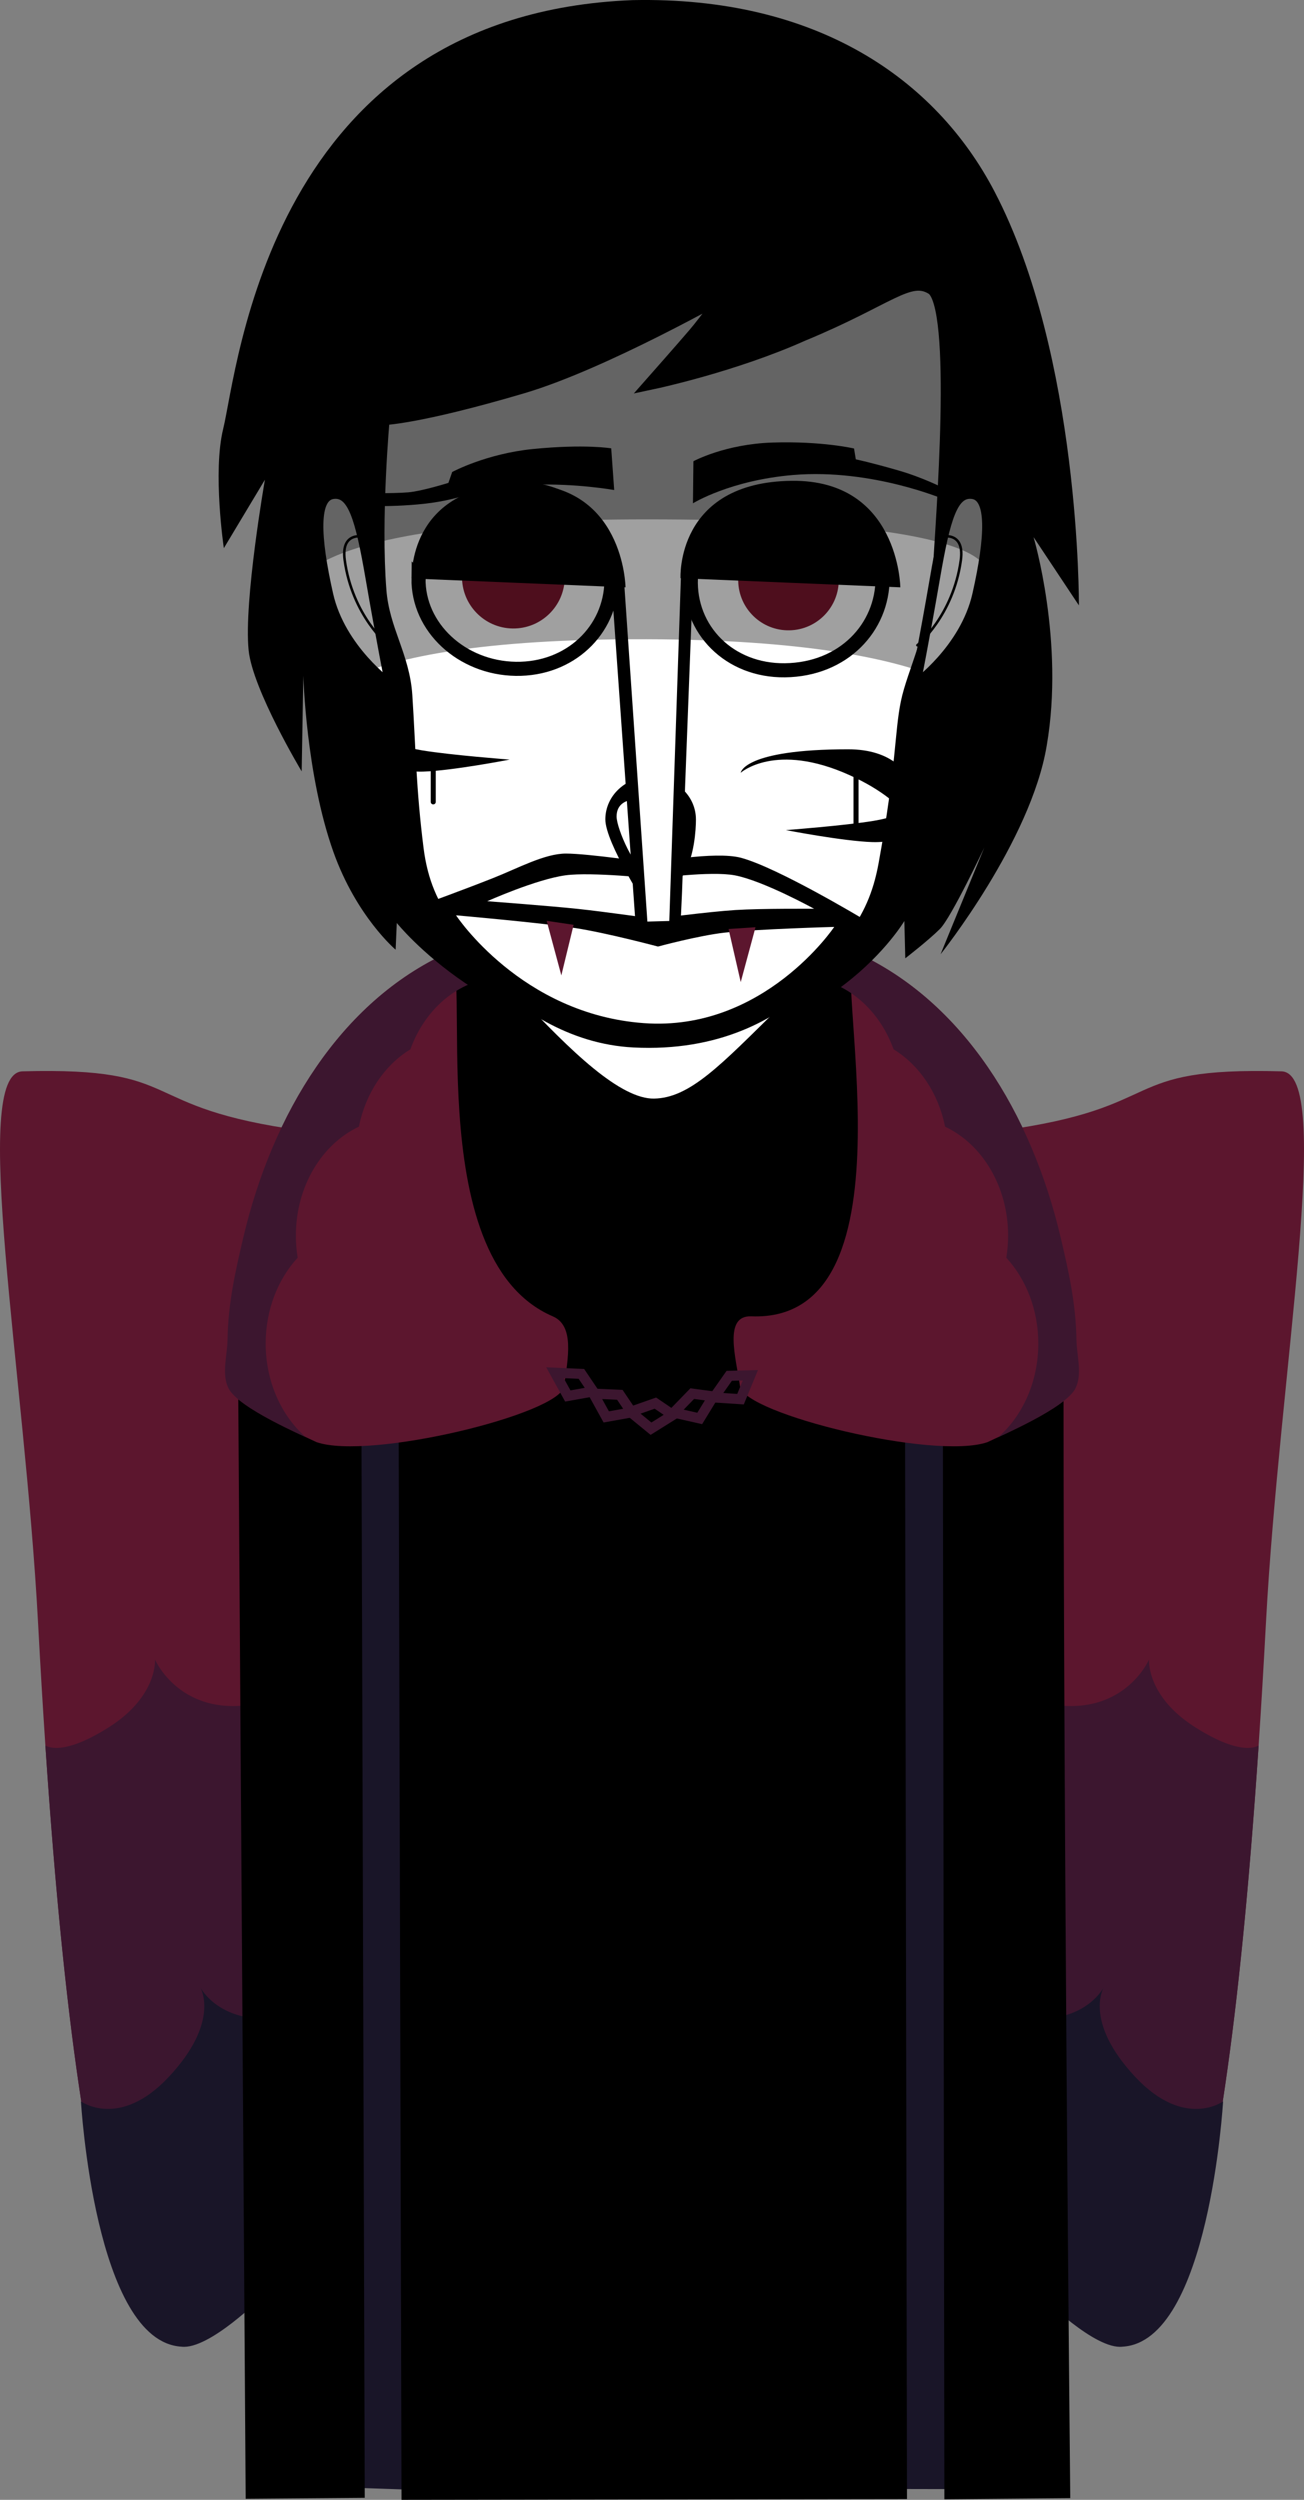 <svg version="1.1" xmlns="http://www.w3.org/2000/svg" xmlns:xlink="http://www.w3.org/1999/xlink" width="129.541" height="248.183" viewBox="0,0,129.541,248.183"><rect x="0" y="0" width="129.541" height="248.183" fill="#808080" stroke="none"/><g transform="translate(-255.229,-55.802)"><g data-paper-data="{&quot;isPaintingLayer&quot;:true}" fill-rule="nonzero" stroke-linejoin="miter" stroke-miterlimit="10" stroke-dasharray="" stroke-dashoffset="0" style="mix-blend-mode: normal"><g><g data-paper-data="{&quot;index&quot;:null}" stroke="none" stroke-width="0" stroke-linecap="butt"><path d="M335.535,282.498c-8.406,-2.365 -2.445,-25.045 -0.742,-62.991c0.786,-17.508 4.742,-51.342 4.742,-51.342c0,0 3.349,1.485 15.091,-0.104c17.029,-2.305 11.324,-6.349 27.909,-5.896c5.25,0.144 -0.218,29.837 -1.543,54.725c-3.727,70.006 -10.944,71.273 -14.457,71.691c-2.728,0.325 -7.806,-4.964 -7.806,-4.964c0,0 -3.776,2.948 -9.226,2.672c-2.357,-0.119 -5.482,-4.869 -5.482,-4.869c0,0 -4.203,2.282 -8.486,1.078z" fill="#5c162e"/><path d="M335.392,282.641c-11.278,-2.508 -0.578,-64.053 -0.464,-65.817c14.414,3.524 18.017,-1.911 18.017,-1.911c0,0 -3.083,7.23 4.623,9.604c8.924,2.749 11.806,-3.955 11.806,-3.955c0,0 -0.283,3.632 4.568,6.711c4.773,3.029 6.25,1.83 6.322,1.825c-3.876,57.95 -10.432,59.09 -13.728,59.482c-2.728,0.325 -7.806,-4.964 -7.806,-4.964c0,0 -3.776,2.948 -9.226,2.672c-2.357,-0.119 -5.482,-4.869 -5.482,-4.869c0,0 -4.347,2.426 -8.629,1.221z" fill="#3c162f"/><path d="M335.392,282.841c-6.366,-1.416 -5.73,-21.641 -3.947,-39.307c0.678,-0.283 0.227,4.299 8.028,2.443c3.928,-0.935 5.65,-6.231 5.65,-6.231c0,0 -0.665,12.778 9.275,15.785c8.031,2.429 10.486,-2.438 10.486,-2.438c0,0 -2.072,3.374 3.14,8.925c4.88,5.197 8.708,2.412 8.708,2.412c0,0 -1.372,23.863 -9.994,24.351c-2.728,0.325 -8.006,-4.964 -8.006,-4.964c0,0 -3.776,2.948 -9.226,2.672c-2.357,-0.119 -5.482,-4.869 -5.482,-4.869c0,0 -4.347,2.426 -8.629,1.221z" fill="#191528"/></g><g data-paper-data="{&quot;index&quot;:null}" stroke="none" stroke-width="0" stroke-linecap="butt"><path d="M295.979,281.42c0,0 -3.125,4.75 -5.482,4.869c-5.45,0.276 -9.226,-2.672 -9.226,-2.672c0,0 -5.078,5.289 -7.806,4.964c-3.513,-0.418 -10.73,-1.686 -14.457,-71.691c-1.325,-24.889 -6.793,-54.582 -1.543,-54.725c16.585,-0.453 10.88,3.591 27.909,5.896c11.742,1.589 15.091,0.104 15.091,0.104c0,0 3.955,33.834 4.742,51.342c1.704,37.946 7.665,60.626 -0.742,62.991c-4.282,1.205 -8.486,-1.078 -8.486,-1.078z" fill="#5c162e"/><path d="M295.979,281.42c0,0 -3.125,4.75 -5.482,4.869c-5.45,0.276 -9.226,-2.672 -9.226,-2.672c0,0 -5.078,5.289 -7.806,4.964c-3.295,-0.393 -9.852,-1.532 -13.728,-59.482c0.071,0.005 1.549,1.204 6.322,-1.825c4.851,-3.079 4.568,-6.711 4.568,-6.711c0,0 2.882,6.704 11.806,3.955c7.706,-2.374 4.623,-9.604 4.623,-9.604c0,0 3.602,5.435 18.017,1.911c0.114,1.764 10.814,63.309 -0.464,65.817c-4.282,1.205 -8.629,-1.221 -8.629,-1.221z" fill="#3c162f"/><path d="M295.979,281.62c0,0 -3.125,4.75 -5.482,4.869c-5.45,0.276 -9.226,-2.672 -9.226,-2.672c0,0 -5.278,5.289 -8.006,4.964c-8.623,-0.489 -9.994,-24.351 -9.994,-24.351c0,0 3.828,2.785 8.708,-2.412c5.212,-5.55 3.14,-8.925 3.14,-8.925c0,0 2.455,4.867 10.486,2.438c9.94,-3.006 9.275,-15.785 9.275,-15.785c0,0 1.722,5.296 5.65,6.231c7.8,1.856 7.349,-2.726 8.028,-2.443c1.782,17.667 2.419,37.892 -3.947,39.307c-4.282,1.205 -8.629,-1.221 -8.629,-1.221z" fill="#191528"/></g><g stroke-linecap="butt"><path d="M280.628,302.876c0,0 -0.635,-94.384 -0.793,-118.012c-0.055,-8.153 8.187,-36.761 40.202,-36.921c31.602,-0.158 39.857,29.487 39.849,36.897c-0.077,46.243 0.654,117.986 0.654,117.986l-10.497,0.096l-5.715,-0.012l-48.214,0.072l-5.654,-0.192z" fill="#191528" stroke="#000000" stroke-width="0"/><path d="M319.727,259.605c-0.819,0 -1.483,-0.664 -1.483,-1.483c0,-0.819 0.664,-1.483 1.483,-1.483c0.819,0 1.483,0.664 1.483,1.483c0,0.819 -0.664,1.483 -1.483,1.483z" data-paper-data="{&quot;index&quot;:null}" fill="#000000" stroke="none" stroke-width="1.5"/></g><g fill="#000000" stroke-linecap="butt"><path d="M280.628,302.876c0,0 -0.635,-94.384 -0.793,-118.012c-0.055,-8.153 8.187,-36.761 40.202,-36.921c31.602,-0.158 39.857,29.487 39.849,36.897c-0.077,46.243 0.654,117.986 0.654,117.986l-10.497,0.096l-0.159,-114.843c0,0 0.075,-3.099 -2.816,-3.154c-3.434,-0.065 -2.945,3.116 -2.945,3.116l0.205,114.87l-48.214,0.072l-0.305,-115.233c0,0 0.279,-2.919 -2.886,-2.934c-3.111,-0.015 -2.816,2.909 -2.816,2.909l0.353,115.067z" stroke="#000000" stroke-width="2"/><path d="M319.727,259.605c-0.819,0 -1.483,-0.664 -1.483,-1.483c0,-0.819 0.664,-1.483 1.483,-1.483c0.819,0 1.483,0.664 1.483,1.483c0,0.819 -0.664,1.483 -1.483,1.483z" data-paper-data="{&quot;index&quot;:null}" stroke="none" stroke-width="1.5"/></g><path d="M310.141,186.488c2.156,0.928 1.531,4.078 1.115,6.959c-0.394,2.729 -19.338,7.357 -24.588,5.529c-1.23,-0.604 -7.782,-3.379 -8.747,-5.361c-0.691,-1.418 -0.113,-3.219 -0.087,-4.829c0.057,-3.558 0.757,-6.68 1.555,-10.08c2.897,-12.339 9.681,-23.468 20.324,-28.321c2.747,0.102 -3.134,30.268 10.429,36.103z" fill="#5c162e" stroke="none" stroke-width="0.5" stroke-linecap="butt"/><path d="M340.288,150.385c10.643,4.854 17.427,15.982 20.324,28.321c0.798,3.4 1.498,6.522 1.555,10.08c0.026,1.61 0.604,3.412 -0.087,4.829c-0.966,1.981 -7.517,4.757 -8.747,5.361c-5.25,1.827 -24.194,-2.8 -24.588,-5.529c-0.416,-2.881 -1.657,-7.065 1.115,-6.959c17.052,0.654 7.683,-36.001 10.429,-36.103z" data-paper-data="{&quot;index&quot;:null}" fill="#5c162e" stroke="none" stroke-width="0.5" stroke-linecap="butt"/><path d="M277.92,193.616c-0.691,-1.418 -0.113,-3.219 -0.087,-4.829c0.057,-3.558 0.757,-6.68 1.555,-10.08c2.897,-12.339 9.681,-23.468 20.324,-28.321c2.746,0.102 5.696,0.439 7.16,2.246c0.103,0.127 0.217,0.274 0.342,0.437c-0.644,-0.152 -1.311,-0.232 -1.993,-0.232c-4.151,0 -7.712,2.947 -9.224,7.143c-2.546,1.549 -4.448,4.338 -5.115,7.679c-3.67,1.725 -6.26,5.914 -6.26,10.808c0,0.752 0.061,1.487 0.178,2.2c-1.955,2.126 -3.178,5.156 -3.178,8.518c0,3.789 1.553,7.156 3.957,9.283c-2.281,-1.053 -6.862,-3.222 -7.657,-4.854z" fill="#3c162f" stroke="none" stroke-width="0.5" stroke-linecap="butt"/><path d="M354.418,198.469c2.405,-2.128 3.957,-5.494 3.957,-9.283c0,-3.362 -1.223,-6.392 -3.178,-8.518c0.117,-0.712 0.178,-1.448 0.178,-2.2c0,-4.894 -2.59,-9.083 -6.26,-10.808c-0.668,-3.341 -2.57,-6.13 -5.115,-7.679c-1.512,-4.196 -5.073,-7.143 -9.224,-7.143c-0.683,0 -1.349,0.08 -1.993,0.232c0.124,-0.163 0.239,-0.31 0.342,-0.437c1.464,-1.807 4.414,-2.144 7.16,-2.246c10.643,4.854 17.427,15.982 20.324,28.321c0.798,3.4 1.498,6.522 1.555,10.08c0.026,1.61 0.604,3.412 -0.087,4.829c-0.795,1.631 -5.377,3.801 -7.657,4.854z" data-paper-data="{&quot;index&quot;:null}" fill="#3c162f" stroke="none" stroke-width="0.5" stroke-linecap="butt"/><g fill="none" stroke="#3c162f" stroke-width="1" stroke-linecap="round"><path d="M314.16,193.944l-2.524,0.452l-1.275,-2.31l2.624,0.116z"/><path d="M317.979,196.021l-2.524,0.452l-1.275,-2.31l2.624,0.116z"/><path d="M322.075,196.284l-2.175,1.359l-2.043,-1.67l2.479,-0.869z"/><path d="M326.079,194.44l-1.339,2.187l-2.574,-0.581l1.83,-1.885z"/><path d="M329.772,192.341l-0.978,2.371l-2.633,-0.169l1.51,-2.149z"/></g></g><path d="M340.843,104.465h-0.326c0.014,-0.136 0.025,-0.272 0.032,-0.408c0.096,0.139 0.195,0.275 0.294,0.408z" fill-opacity="0.372" fill="#000000" stroke="none" stroke-width="0" stroke-linecap="butt"/><path d="M334.154,99.993c-0.001,0.024 -0.002,0.048 -0.002,0.072c0,0.036 0.002,0.072 0.005,0.108c-0.034,-0.033 -0.068,-0.065 -0.102,-0.097z" fill-opacity="0.372" fill="#000000" stroke="none" stroke-width="0" stroke-linecap="butt"/><path d="M344.37,101.355l0.028,-0.035c0.002,0.021 0.005,0.042 0.007,0.063c-0.012,-0.009 -0.023,-0.019 -0.035,-0.028z" fill-opacity="0.372" fill="#000000" stroke="none" stroke-width="0" stroke-linecap="butt"/><g stroke-width="1.5" stroke-linecap="butt"><path d="M318.095,55.814c18.206,-0.373 30.059,7.765 35.935,19.013c8.53,16.329 8.378,41.077 8.378,41.077l-4.506,-6.78c0,0 3.091,10.348 1.311,20.695c-1.562,9.481 -10.548,20.725 -10.548,20.725l4.345,-10.597c0,0 -3.273,6.948 -4.41,8.083c-1.137,1.135 -3.439,2.913 -3.439,2.913l-0.092,-3.704c0,0 -7.346,12.447 -24.636,12.3c-16.306,-0.255 -25.786,-12.104 -25.786,-12.104l-0.116,2.655c0,0 -3.895,-3.293 -6.181,-9.708c-2.725,-7.646 -2.989,-17.493 -2.989,-17.493l-0.164,9.495c0,0 -4.874,-8.121 -5.269,-12.022c-0.494,-4.88 1.618,-16.933 1.618,-16.933l-4.08,6.795c0,0 -1.124,-7.544 -0.065,-11.847c1.448,-5.881 4.561,-41.163 40.696,-42.563z" data-paper-data="{&quot;index&quot;:null}" fill="#000000" stroke="none"/><path d="M292.866,114.419c-0.577,-7.293 0.335,-17.154 0.335,-17.154c0,0 3.411,-0.041 13.914,-3.144c8.07,-2.384 20.547,-9.487 20.547,-9.487c0,0 -2.16,3.005 -3.408,4.46c-1.327,1.547 -3.993,4.563 -3.993,4.563c0,0 7.838,-1.668 14.675,-4.729c8.568,-3.536 10.593,-6.053 12.95,-4.593c2.783,1.724 1.03,23.183 0.718,28.741c-0.422,5.669 -2.533,9.5 -3.15,12.521c-0.617,3.021 -0.41,6.137 -2.206,16.04c-1.121,6.18 -4.162,8.925 -10.019,14.661c-5.858,5.736 -9.054,9.253 -13.014,9.322c-3.811,0.066 -8.936,-5.1 -13.935,-10.382c-5.324,-5.625 -8.875,-8.477 -9.716,-15.14c-0.757,-6 -0.777,-9.909 -1.123,-15.248c-0.253,-3.903 -2.261,-6.445 -2.576,-10.428z" fill="#ffffff" stroke="#000000"/></g><path d="M337.814,101.291l0.005,0.042c-0.008,-0.008 -0.017,-0.016 -0.025,-0.024z" fill-opacity="0.372" fill="#000000" stroke="none" stroke-width="0" stroke-linecap="butt"/><g stroke="none" stroke-linecap="butt"><path d="M318.151,159.795c-12.871,-0.656 -20.553,-14.322 -20.553,-14.322c0,0 3.325,-1.197 6.594,-2.488c2.519,-0.995 5.141,-2.441 7.263,-2.441c2.205,0 8.485,0.922 8.485,0.922c0,0 6.297,-1.204 8.918,-0.498c3.617,0.975 11.986,5.993 11.986,5.993c0,0 -5.756,13.698 -22.692,12.834z" fill="#000000" stroke-width="NaN"/><path d="M312.395,147.942c3.144,0.486 8.199,1.834 8.199,1.834c0,0 4.064,-1.098 6.644,-1.385c3.144,-0.35 10.865,-0.566 10.865,-0.566c0,0 -6.988,10.42 -18.91,9.555c-12.202,-0.885 -18.66,-10.705 -18.66,-10.705c0,0 8.358,0.726 11.861,1.268z" fill="#ffffff" stroke-width="0"/><path d="M303.635,145.274c0,0 4.857,-2.176 7.781,-2.572c2.566,-0.348 8.828,0.321 8.828,0.321c0,0 5.562,-0.775 7.988,-0.316c2.805,0.531 7.87,3.318 7.87,3.318c0,0 -5.24,-0.039 -7.809,0.124c-2.709,0.171 -8.049,0.877 -8.049,0.877c0,0 -4.942,-0.708 -7.66,-0.995c-2.815,-0.297 -8.949,-0.756 -8.949,-0.756z" fill="#ffffff" stroke-width="0"/></g><g stroke="#000000"><path d="M293.994,123.809c0,0 -4.932,-3.517 -6.164,-8.975c-1.296,-5.743 -1.461,-9.733 0.48,-9.992c1.941,-0.259 2.703,2.377 3.733,8.356c1.029,5.979 1.951,10.611 1.951,10.611z" data-paper-data="{&quot;index&quot;:null}" fill="#ffffff" stroke-width="1" stroke-linecap="butt"/><path d="M293.791,119.862c0,0 -3.564,-2.923 -4.318,-8.451c-0.421,-3.083 2.157,-2.28 2.157,-2.28" fill="none" stroke-width="0.25" stroke-linecap="round"/><path d="M296.805,113.206c0.071,-4.892 4.838,-8.936 10.211,-8.858c5.373,0.078 9.027,4.248 8.956,9.14c-0.071,4.892 -4.124,8.794 -9.497,8.716c-5.373,-0.078 -9.742,-4.107 -9.671,-8.999z" fill="#ffffff" stroke-width="1.4" stroke-linecap="butt"/><path d="M323.861,113.207c0.204,-4.888 4.453,-8.858 9.77,-8.858c5.318,0 9.275,3.966 9.275,8.858c0,4.892 -3.886,9.071 -9.7,9.142c-5.53,0.067 -9.558,-4.037 -9.345,-9.142z" fill="#ffffff" stroke-width="1.4" stroke-linecap="butt"/></g><path d="M340.247,101.406c0,0 1.524,0.318 4.256,1.11c2.495,0.724 4.449,1.744 4.449,1.744l0.195,1.17c0,0 -7.25,-3.13 -15.116,-2.471c-6.29,0.527 -9.963,2.812 -9.963,2.812l0.046,-4.177c0,0 3.127,-1.704 7.864,-1.856c4.904,-0.157 8.091,0.591 8.091,0.591z" data-paper-data="{&quot;index&quot;:null}" fill="#000000" stroke="none" stroke-width="1.5" stroke-linecap="butt"/><path d="M300.149,102.662c0,0 3.37,-1.819 8.032,-2.282c5.167,-0.513 7.768,-0.066 7.768,-0.066l0.295,4.137c0,0 -3.836,-0.681 -8.018,-0.521c-5.593,0.213 -6.645,1.433 -10.898,1.891c-3.644,0.393 -6.737,0.159 -6.737,0.159l-0.026,-1.232c0,0 3.595,0.074 5.234,-0.068c1.352,-0.117 3.976,-0.938 3.976,-0.938z" fill="#000000" stroke="none" stroke-width="1.5" stroke-linecap="butt"/><path d="M348.109,113.198c1.029,-5.979 1.791,-8.615 3.733,-8.356c1.941,0.259 1.776,4.249 0.48,9.992c-1.232,5.458 -6.164,8.975 -6.164,8.975c0,0 0.922,-4.633 1.951,-10.611z" data-paper-data="{&quot;index&quot;:null}" fill="#ffffff" stroke="#000000" stroke-width="1" stroke-linecap="butt"/><path d="M348.522,109.131c0,0 2.578,-0.803 2.157,2.28c-0.754,5.527 -4.318,8.451 -4.318,8.451" data-paper-data="{&quot;index&quot;:null}" fill="none" stroke="#000000" stroke-width="0.25" stroke-linecap="round"/><g stroke="none" stroke-width="0" stroke-linecap="butt"><path d="M324.365,137.153c0,1.028 -0.162,3.682 -1.201,5.409c-1.324,2.202 -3.594,3.414 -3.594,3.414c0,0 -4.206,-6.484 -4.206,-8.824c0,-2.339 2.015,-4.235 4.5,-4.235c2.485,0 4.5,1.896 4.5,4.235z" fill="#000000"/><path d="M316.482,136.859c0,-1.267 1,-1.706 2.088,-1.706c1.088,0 3.147,0.851 3.147,2.118c0,1.267 -1.118,5.118 -2.206,5.118c-1.088,0 -3.029,-4.262 -3.029,-5.529z" fill="#ffffff"/></g><g stroke="none" stroke-width="0" stroke-linecap="butt"><path d="M318.444,148.627l-2.545,-35.941l8.182,0.476l-0.798,20.831c0,0 -0.048,1.746 -0.103,3.757c-0.048,1.745 -0.101,3.689 -0.133,4.87c-0.055,2.014 -0.266,5.947 -0.266,5.947z" fill="#000000"/><path d="M319.541,147.297l-2.378,-34.682l5.722,0.107l-1.167,34.515z" fill="#ffffff"/></g><g fill="#5c162e" stroke="none" stroke-width="0" stroke-linecap="butt"><path d="M309.535,147.222l2.678,0.397l-1.22,5.024z"/><path d="M328.814,153.308l-1.209,-5.275l2.679,-0.177z" data-paper-data="{&quot;index&quot;:null}"/></g><g stroke="none" stroke-width="1.5" stroke-linecap="butt"><path d="M338.551,113.532c-0.08,2.758 -2.38,4.928 -5.138,4.848c-2.758,-0.08 -4.928,-2.38 -4.848,-5.138c0.08,-2.758 2.38,-4.928 5.138,-4.848c2.758,0.08 4.928,2.38 4.848,5.138z" fill="#7c162e"/><path d="M337.156,111.465c-0.046,1.194 -1.681,2.125 -3.652,2.079c-1.971,-0.046 -3.532,-1.051 -3.486,-2.246c0.046,-1.194 1.681,-2.125 3.652,-2.079c1.971,0.046 3.532,1.051 3.486,2.246z" fill="#5c162e"/></g><g stroke="none" stroke-width="1.5" stroke-linecap="butt"><path d="M311.332,113.169c-0.041,2.818 -2.359,5.07 -5.177,5.029c-2.818,-0.041 -5.07,-2.359 -5.029,-5.177c0.041,-2.818 2.358,-5.07 5.177,-5.029c2.818,0.041 5.07,2.359 5.029,5.177z" fill="#7c162e"/><path d="M309.832,110.847c-0.046,1.194 -1.681,2.125 -3.652,2.079c-1.971,-0.046 -3.532,-1.051 -3.486,-2.246c0.046,-1.194 1.681,-2.125 3.652,-2.079c1.971,0.046 3.532,1.051 3.486,2.246z" fill="#5c162e"/></g><path d="M322.832,113.208c0,0 -0.497,-9.547 11.058,-9.671c10.648,-0.114 10.779,10.575 10.779,10.575z" fill="#000000" stroke="none" stroke-width="0" stroke-linecap="butt"/><path d="M296.132,113.234c0,0 -0.483,-9.276 10.754,-9.397c10.355,-0.111 10.483,10.275 10.483,10.275z" fill="#000000" stroke="none" stroke-width="0" stroke-linecap="butt"/><g fill-opacity="0.372" fill="#000000" stroke="none" stroke-width="0" stroke-linecap="butt"><path d="M285.937,126.765v-13c0,0 -14.077,-34.135 36,-36.2c46.298,-6.6 31.8,36.2 31.8,36.2v13c0,0 -2.888,-7.413 -34.292,-7.5c-32.942,-0.091 -33.508,7.5 -33.508,7.5z"/><path d="M285.278,113.365v-13c0,0 -3.817,-28.445 34.359,-28c50.623,0.2 33.441,28 33.441,28v13c0,0 4.872,-6 -33.634,-6c-32.344,0 -34.166,6 -34.166,6z"/></g><path d="M290.542,124.727c0,0 -0.358,4.416 6.596,5.568c2.88,0.477 8.725,0.92 8.725,0.92c0,0 -5.674,1.101 -8.597,1.193c-6.836,0.215 -6.724,-7.68 -6.724,-7.68z" fill="#000000" stroke="none" stroke-width="0" stroke-linecap="butt"/><path d="M341.901,139.407c-2.923,-0.092 -8.597,-1.193 -8.597,-1.193c0,0 5.845,-0.443 8.725,-0.92c6.953,-1.151 6.596,-5.568 6.596,-5.568c0,0 0.113,7.895 -6.724,7.68z" data-paper-data="{&quot;index&quot;:null}" fill="#000000" stroke="none" stroke-width="0" stroke-linecap="butt"/><path d="M298.268,131.128v4.286" fill="none" stroke="#000000" stroke-width="0.5" stroke-linecap="round"/><path d="M340.268,130.699v8" fill="none" stroke="#000000" stroke-width="0.5" stroke-linecap="round"/><path d="M328.81,132.525c0,0 0.234,-2.333 10.667,-2.333c8.752,0 7.222,9.111 7.222,9.111c0,0 -0.488,-3.576 -7.073,-6.545c-7.377,-3.327 -10.816,-0.233 -10.816,-0.233z" fill="#000000" stroke="none" stroke-width="0" stroke-linecap="butt"/></g></g></svg>